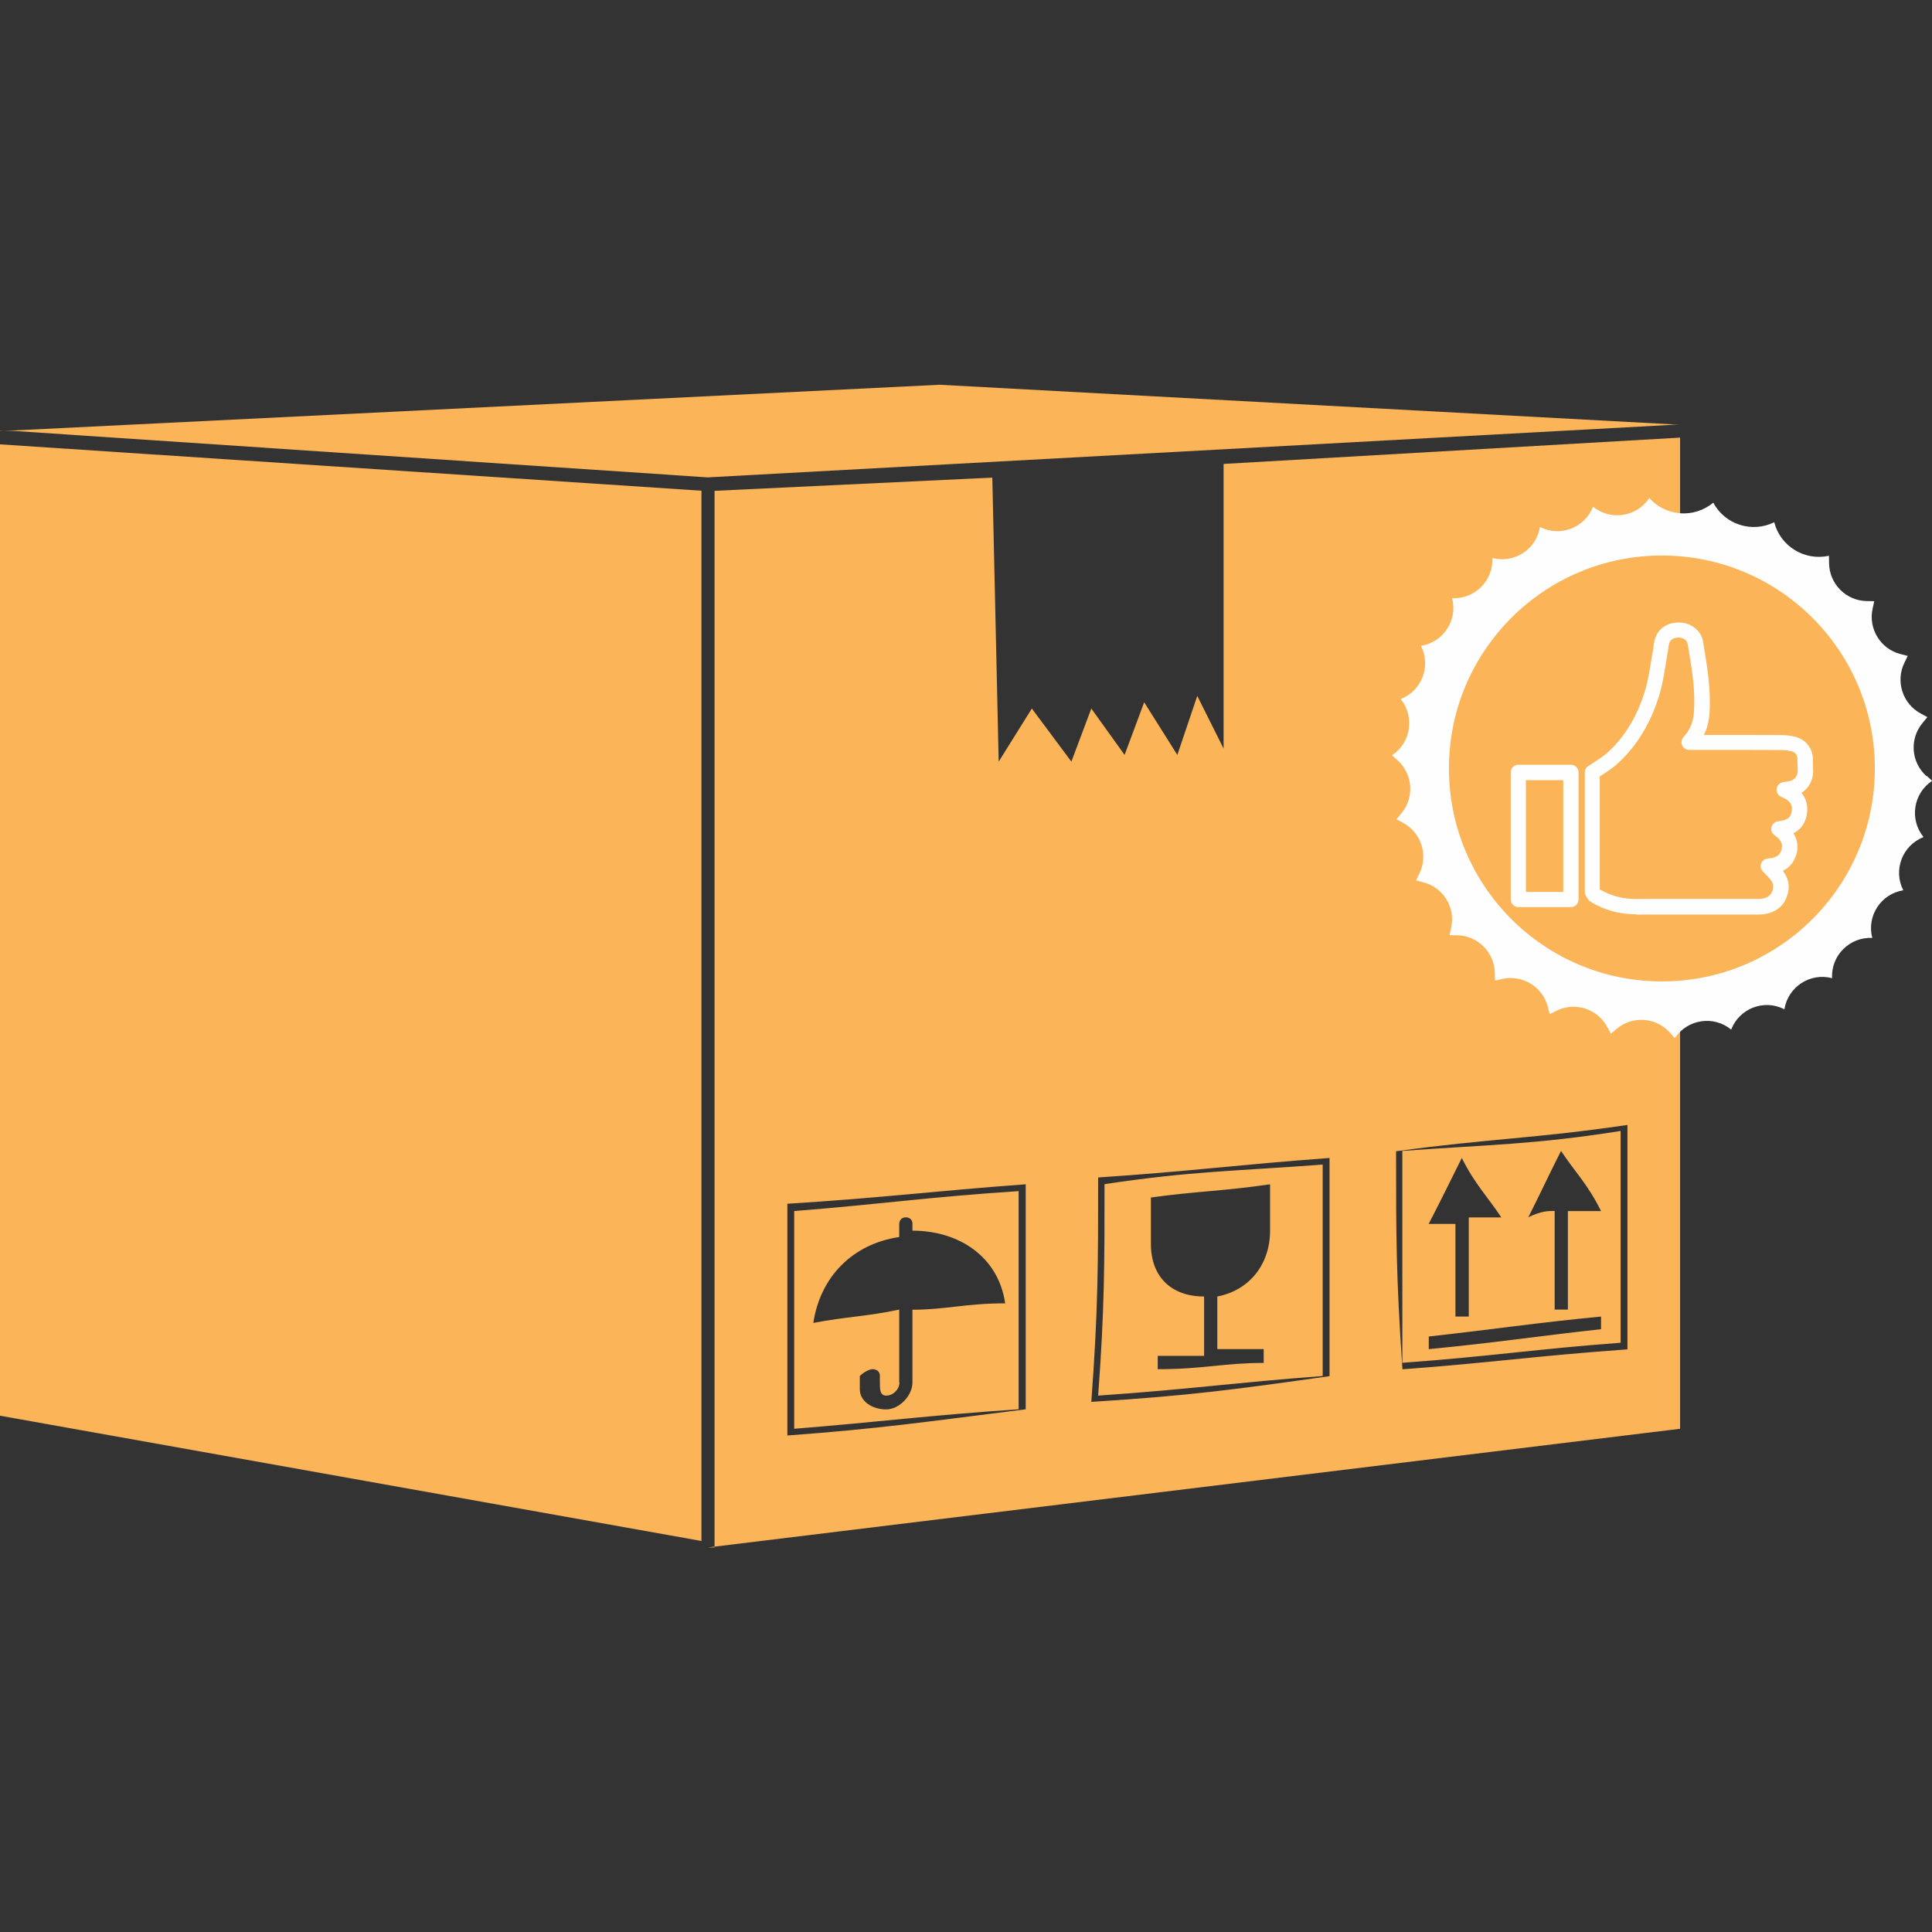 <?xml version="1.0" encoding="UTF-8"?>
<!DOCTYPE svg PUBLIC "-//W3C//DTD SVG 1.1//EN" "http://www.w3.org/Graphics/SVG/1.1/DTD/svg11.dtd">
<!-- Creator: CorelDRAW 2019 (64-Bit) -->
<svg xmlns="http://www.w3.org/2000/svg" xml:space="preserve" width="0.167in" height="0.167in" version="1.1" style="shape-rendering:geometricPrecision; text-rendering:geometricPrecision; image-rendering:optimizeQuality; fill-rule:evenodd; clip-rule:evenodd"
viewBox="0 0 166.66 166.66"
 xmlns:xlink="http://www.w3.org/1999/xlink"
 xmlns:xodm="http://www.corel.com/coreldraw/odm/2003">
 <rect x="0" y="0" width="166.66" height="166.66" fill="#333333" stroke="none"/>
 <defs>
  <style type="text/css">
   <![CDATA[
    .fil0 {fill:none}
    .fil1 {fill:#FBB457}
    .fil4 {fill:#FBB457}
    .fil3 {fill:#FEFEFE;fill-rule:nonzero}
    .fil2 {fill:#FBB457;fill-rule:nonzero}
    .fil5 {fill:#FEFEFE;fill-rule:nonzero}
   ]]>
  </style>
 </defs>
 <g id="Layer_x0020_1">
  <g id="_2316602451856">
   <rect class="fil0" x="-0.01" y="-0" width="166.67" height="166.67"/>
   <rect class="fil0" x="-0.01" y="-0" width="166.67" height="166.67"/>
   <g>
    <path class="fil1" d="M87.87 121.57l0 0c-7.99,0.54 -11.96,1.09 -19.36,1.68 0,-7.42 0,-11.41 0,-18.78 7.95,-0.64 11.36,-1.19 19.36,-1.72 0,7.37 0,10.82 0,18.83l0 0 0 -0zm-19.95 -17.74l0 0c0,8 0,12 0,20 8,-0.59 11.96,-1.18 20.56,-2.26 0,-8 0,-11.46 0,-19.41 -8.02,0.59 -12,1.14 -20.56,1.68l0 0 0 -0.01zm71.88 12l0 0c-7.42,0.55 -10.82,1.14 -18.83,1.73 0,-7.45 0,-10.87 0,-18.28 7.41,-0.54 11.41,-0.54 18.83,-1.72 0,7.46 0,10.81 0,18.27l0 0 0 -0zm-19.37 -16.54l0 0c0,7.42 0,10.82 0.55,18.83 7.41,-0.54 11.41,-1.15 19.41,-1.72 0,-8 0,-11.91 0,-19.36 -8,1.18 -12,1.18 -19.95,2.27l0 0 -0.01 -0.01zm17.68 14.28l0 0c-5.72,0.55 -9.14,1.09 -14.86,1.72 0,0.54 0,0.54 0,1.09 5.72,-0.55 9.14,-1.09 14.86,-1.72 0,-0.55 0,-0.55 0,-1.09l0 0zm-4 -0.6l0 0c0.55,0 1.14,0 1.14,0 0,-3.41 0,-5.13 0,-8.5 1.14,0 1.72,0 2.86,0 -1.14,-2.32 -2.31,-3.45 -3.45,-5.19 -1.15,2.27 -1.68,3.46 -2.82,5.72 1.14,-0.54 1.68,-0.54 2.27,-0.54 0,3.37 0,5.09 0,8.5l0 0zm-8.55 0.6c0.55,0 0.55,0 1.14,0 0,-3.46 0,-5.19 0,-8.55 1.14,0 1.68,0 2.81,0 -1.13,-1.72 -2.28,-2.86 -3.41,-5.13 -1.14,2.28 -1.68,3.41 -2.86,5.69 0.59,0 1.18,0 2.31,0 0,2.81 0,4.54 0,8l0 0 0.01 -0zm-11.46 5.13l0 0c-7.42,0.55 -11.37,1.14 -19.37,1.69 0.55,-7.42 0.55,-11.37 0.55,-18.24 7.45,-1.13 11.4,-1.13 18.82,-1.69 0,6.81 0,10.24 0,18.24l0 0 -0 0zm-19.37 -17.14l0 0c0,7.46 0,11.4 -0.59,19.37 8.6,-0.54 12.55,-1.09 20.55,-2.22 0,-8 0,-11.41 0,-18.82 -8,0.59 -11.95,1.15 -19.95,1.68l0 0 -0.01 0zm9.14 10.27c0,2.27 0,2.82 0,5.13 -1.72,0 -2.32,0 -4,0 0,0.59 0,0.59 0,1.15 4,0 5.68,-0.54 9.14,-0.54 0,-0.59 0,-1.19 0,-1.19 -1.72,0 -2.32,0 -4,0 0,-1.72 0,-2.82 0,-4.54 2.82,-0.55 4.55,-2.82 4.55,-5.68l0 -4c-4.01,0.59 -6.28,0.59 -10.28,1.14l0 4c0,2.82 1.74,4.54 4.59,4.54l0 0 -0 -0zm-26.28 7.42c0,0.59 -0.54,1.14 -1.14,1.14 -0.55,0 -0.55,-0.55 -0.55,-1.14 0,0 0,0 0,-0.55 0,-0.59 -0.59,-0.59 -0.59,-0.59 -0.55,0 -1.14,0.59 -1.14,0.59 0,0.55 0,0.55 0,1.14 0,1.09 1.14,1.74 2.27,1.74 1.14,0 2.27,-1.19 2.27,-2.32 0,-2.28 0,-3.96 0,-6.28 2.86,0 4.59,-0.55 8,-0.55 -0.59,-4.05 -4.01,-6.27 -8,-6.27 0,0 0,0 0,-0.59 0,-0.56 -0.55,-0.56 -0.55,-0.56 -0.59,0 -0.59,0.56 -0.59,0.56 0,0.59 0,0.59 0,1.14 -4,0.59 -6.81,3.41 -7.41,7.41 2.86,-0.55 4.59,-0.55 7.41,-1.15 0,2.86 0,4 0,6.28l0 0 0.01 0zm-77.6 -82.06l81.06 -4 63.87 3.45 -0.55 0 -83.33 4.54 -59.92 -4.01 -1.14 0 0 0.01zm60.52 5.14l0 90.6 -60.52 -10.81 0 -83.79 60.52 4zm84.42 -4.59l0 85.51 -83.88 10.24 0.59 0 0 -91.15 23.96 -1.14 0.55 24.5 2.86 -4.58 3.41 4.58 1.72 -4.58 2.87 4 1.69 -4.54 2.86 4.54 1.72 -5.09 2.27 4.54 0 -24.55 39.37 -2.27 0.01 0z"/>
    <path class="fil2" d="M143.33 86.38l0 0c-11.09,0 -20.12,-9.03 -20.12,-20.12 0,-11.09 9.02,-20.12 20.12,-20.12 11.09,0 20.12,9.02 20.12,20.12 0,11.09 -9.03,20.12 -20.12,20.12z"/>
    <path class="fil3" d="M166.18 66.95l0 0c-1.33,-1.19 -1.48,-3.22 -0.33,-4.59l0.41 -0.5 -0.57 -0.31c-1.57,-0.84 -2.19,-2.78 -1.41,-4.38l0.29 -0.59 -0.63 -0.16c-1.73,-0.44 -2.79,-2.19 -2.4,-3.93l0.14 -0.63 -0.65 -0.01c-1.78,-0.03 -3.22,-1.47 -3.25,-3.26l-0.01 -0.65 0 0c-2.09,0.47 -4.19,-0.81 -4.72,-2.89l0 0 -0 0c-1.93,0.95 -4.25,0.2 -5.26,-1.69l-0 -0 0 0c-1.65,1.38 -4.09,1.2 -5.52,-0.4 -1.08,1.64 -3.33,1.98 -4.85,0.75l0 0 -0 0c-0.71,1.82 -2.83,2.64 -4.58,1.75l-0 0 0 0c-0.31,1.93 -2.22,3.18 -4.11,2.67 0.1,1.96 -1.52,3.57 -3.47,3.47l0 0c0.5,1.89 -0.74,3.8 -2.68,4.11l0 0 0 0.01c0.88,1.74 0.07,3.87 -1.75,4.58l-0.01 0 0 0c1.24,1.52 0.89,3.77 -0.74,4.85l-0.01 0 0.48 0.43c1.33,1.19 1.48,3.22 0.33,4.59l-0.42 0.5 0.57 0.31c1.57,0.84 2.19,2.78 1.41,4.38l-0.29 0.59 0.63 0.16c1.73,0.44 2.79,2.19 2.4,3.93l-0.14 0.63 0.65 0.01c1.78,0.03 3.23,1.47 3.26,3.26l0.01 0.65 0.63 -0.14c1.74,-0.39 3.48,0.67 3.93,2.4l0.16 0.63 0.59 -0.29c1.6,-0.79 3.54,-0.17 4.38,1.41l0.31 0.57 0.5 -0.42c1.37,-1.15 3.4,-1 4.59,0.33l0.43 0.48 0 -0.01c1.08,-1.63 3.33,-1.98 4.85,-0.74l0.01 0 0 -0c0.71,-1.83 2.83,-2.64 4.58,-1.75l0.01 0 0 0c0.31,-1.93 2.22,-3.18 4.11,-2.68l0 0c-0.1,-1.96 1.52,-3.57 3.47,-3.47l0 0 0 0c-0.5,-1.89 0.74,-3.8 2.67,-4.11l0 0 -0 -0.01c-0.89,-1.74 -0.07,-3.87 1.75,-4.58l0 -0 -0 -0c-1.23,-1.52 -0.89,-3.77 0.74,-4.85l0.01 -0 -0.48 -0.43z"/>
    <circle class="fil4" cx="143.36" cy="66.29" r="18.37"/>
    <g>
     <g>
      <path class="fil5" d="M141.15 78.87c-1.44,0 -2.77,-0.36 -3.94,-1.08 -0.09,-0.06 -0.16,-0.13 -0.22,-0.21l-0.18 -0.29c-0.06,-0.11 -0.1,-0.22 -0.1,-0.35l0 -10.31c0,-0.22 0.1,-0.42 0.29,-0.54 0.19,-0.13 0.37,-0.25 0.56,-0.37 0.37,-0.24 0.73,-0.47 1.03,-0.73 1.56,-1.38 2.67,-3.23 3.34,-5.5 0.22,-0.74 0.35,-1.52 0.48,-2.33 0.06,-0.35 0.11,-0.7 0.18,-1.05 0.02,-0.1 0.03,-0.2 0.04,-0.3 0.02,-0.19 0.05,-0.41 0.11,-0.63 0.26,-0.93 1.04,-1.48 2.08,-1.48 0.01,0 0.07,0 0.08,0 1.02,0.03 1.86,0.73 2.01,1.65l0.07 0.43c0.31,1.88 0.63,3.83 0.48,5.83 -0.05,0.66 -0.2,1.25 -0.48,1.79l2.94 0c1.24,0 2.48,0 3.72,0.01 0.43,0 0.83,0.05 1.23,0.15 0.91,0.23 1.5,0.99 1.52,1.94l0 0.2c0,0.28 0.01,0.55 0.02,0.82 0,0.79 -0.39,1.48 -1.01,1.88 0.6,0.71 0.54,1.54 0.42,2.07 -0.17,0.65 -0.54,1.12 -1.11,1.41 0.41,0.65 0.39,1.29 0.26,1.78 -0.14,0.52 -0.46,1.11 -1.17,1.46 0.54,0.72 0.64,1.48 0.31,2.31 -0.37,0.93 -1.24,1.46 -2.39,1.46l-9.61 -0c-0.27,0 -0.54,0 -0.8,0.01l-0.13 0 0 -0.01zm-3.11 -2.13l0 0c0.93,0.54 1.95,0.81 3.11,0.81l0.11 0c0.28,-0 0.55,-0.01 0.82,-0.01l9.62 0c0.91,0 1.1,-0.48 1.17,-0.64 0.17,-0.43 0.16,-0.76 -0.38,-1.29l-0.42 -0.43c-0.18,-0.18 -0.24,-0.45 -0.15,-0.69 0.09,-0.24 0.31,-0.41 0.57,-0.43 0.88,-0.06 1.09,-0.41 1.19,-0.78 0.09,-0.35 0.09,-0.75 -0.61,-1.24 -0.23,-0.16 -0.33,-0.44 -0.26,-0.7 0.07,-0.27 0.3,-0.46 0.57,-0.49 0.92,-0.09 1.07,-0.42 1.15,-0.72 0.14,-0.56 0.04,-1.01 -0.87,-1.39 -0.26,-0.1 -0.42,-0.36 -0.41,-0.64 0.02,-0.28 0.2,-0.52 0.46,-0.6 0.19,-0.06 0.34,-0.07 0.45,-0.08 0.56,-0.04 0.92,-0.41 0.91,-0.91 0,-0.27 -0.01,-0.54 -0.02,-0.81l-0 -0.2c-0,-0.36 -0.19,-0.61 -0.51,-0.69 -0.29,-0.07 -0.6,-0.11 -0.92,-0.11 -1.24,-0.01 -2.48,-0.01 -3.72,-0.01l-4.18 0c-0.26,0 -0.5,-0.15 -0.61,-0.39 -0.11,-0.24 -0.06,-0.52 0.11,-0.71 0.56,-0.62 0.83,-1.28 0.9,-2.11 0.14,-1.84 -0.15,-3.63 -0.47,-5.52l-0.07 -0.42c-0.05,-0.3 -0.37,-0.53 -0.75,-0.54 0,0 0,0 0,0 -0.7,0 -0.81,0.39 -0.85,0.52 -0.04,0.14 -0.05,0.28 -0.07,0.42 -0.01,0.13 -0.03,0.26 -0.06,0.39 -0.06,0.34 -0.11,0.68 -0.17,1.02 -0.13,0.82 -0.27,1.67 -0.51,2.5 -0.74,2.5 -1.99,4.56 -3.73,6.11 -0.37,0.33 -0.79,0.6 -1.2,0.86 -0.08,0.05 -0.16,0.1 -0.24,0.15l0 9.77 0.01 -0z"/>
     </g>
     <g>
      <path class="fil5" d="M135.52 78.25l-4.54 0c-0.37,0 -0.66,-0.3 -0.66,-0.66l0 -10.96c0,-0.37 0.29,-0.66 0.66,-0.66l4.54 0c0.36,0 0.65,0.29 0.65,0.66l0 10.96c0,0.37 -0.29,0.66 -0.65,0.66zm-3.89 -1.31l0 0 3.22 0 0 -9.64 -3.22 0 0 9.64z"/>
     </g>
    </g>
   </g>
  </g>
 </g>
</svg>
